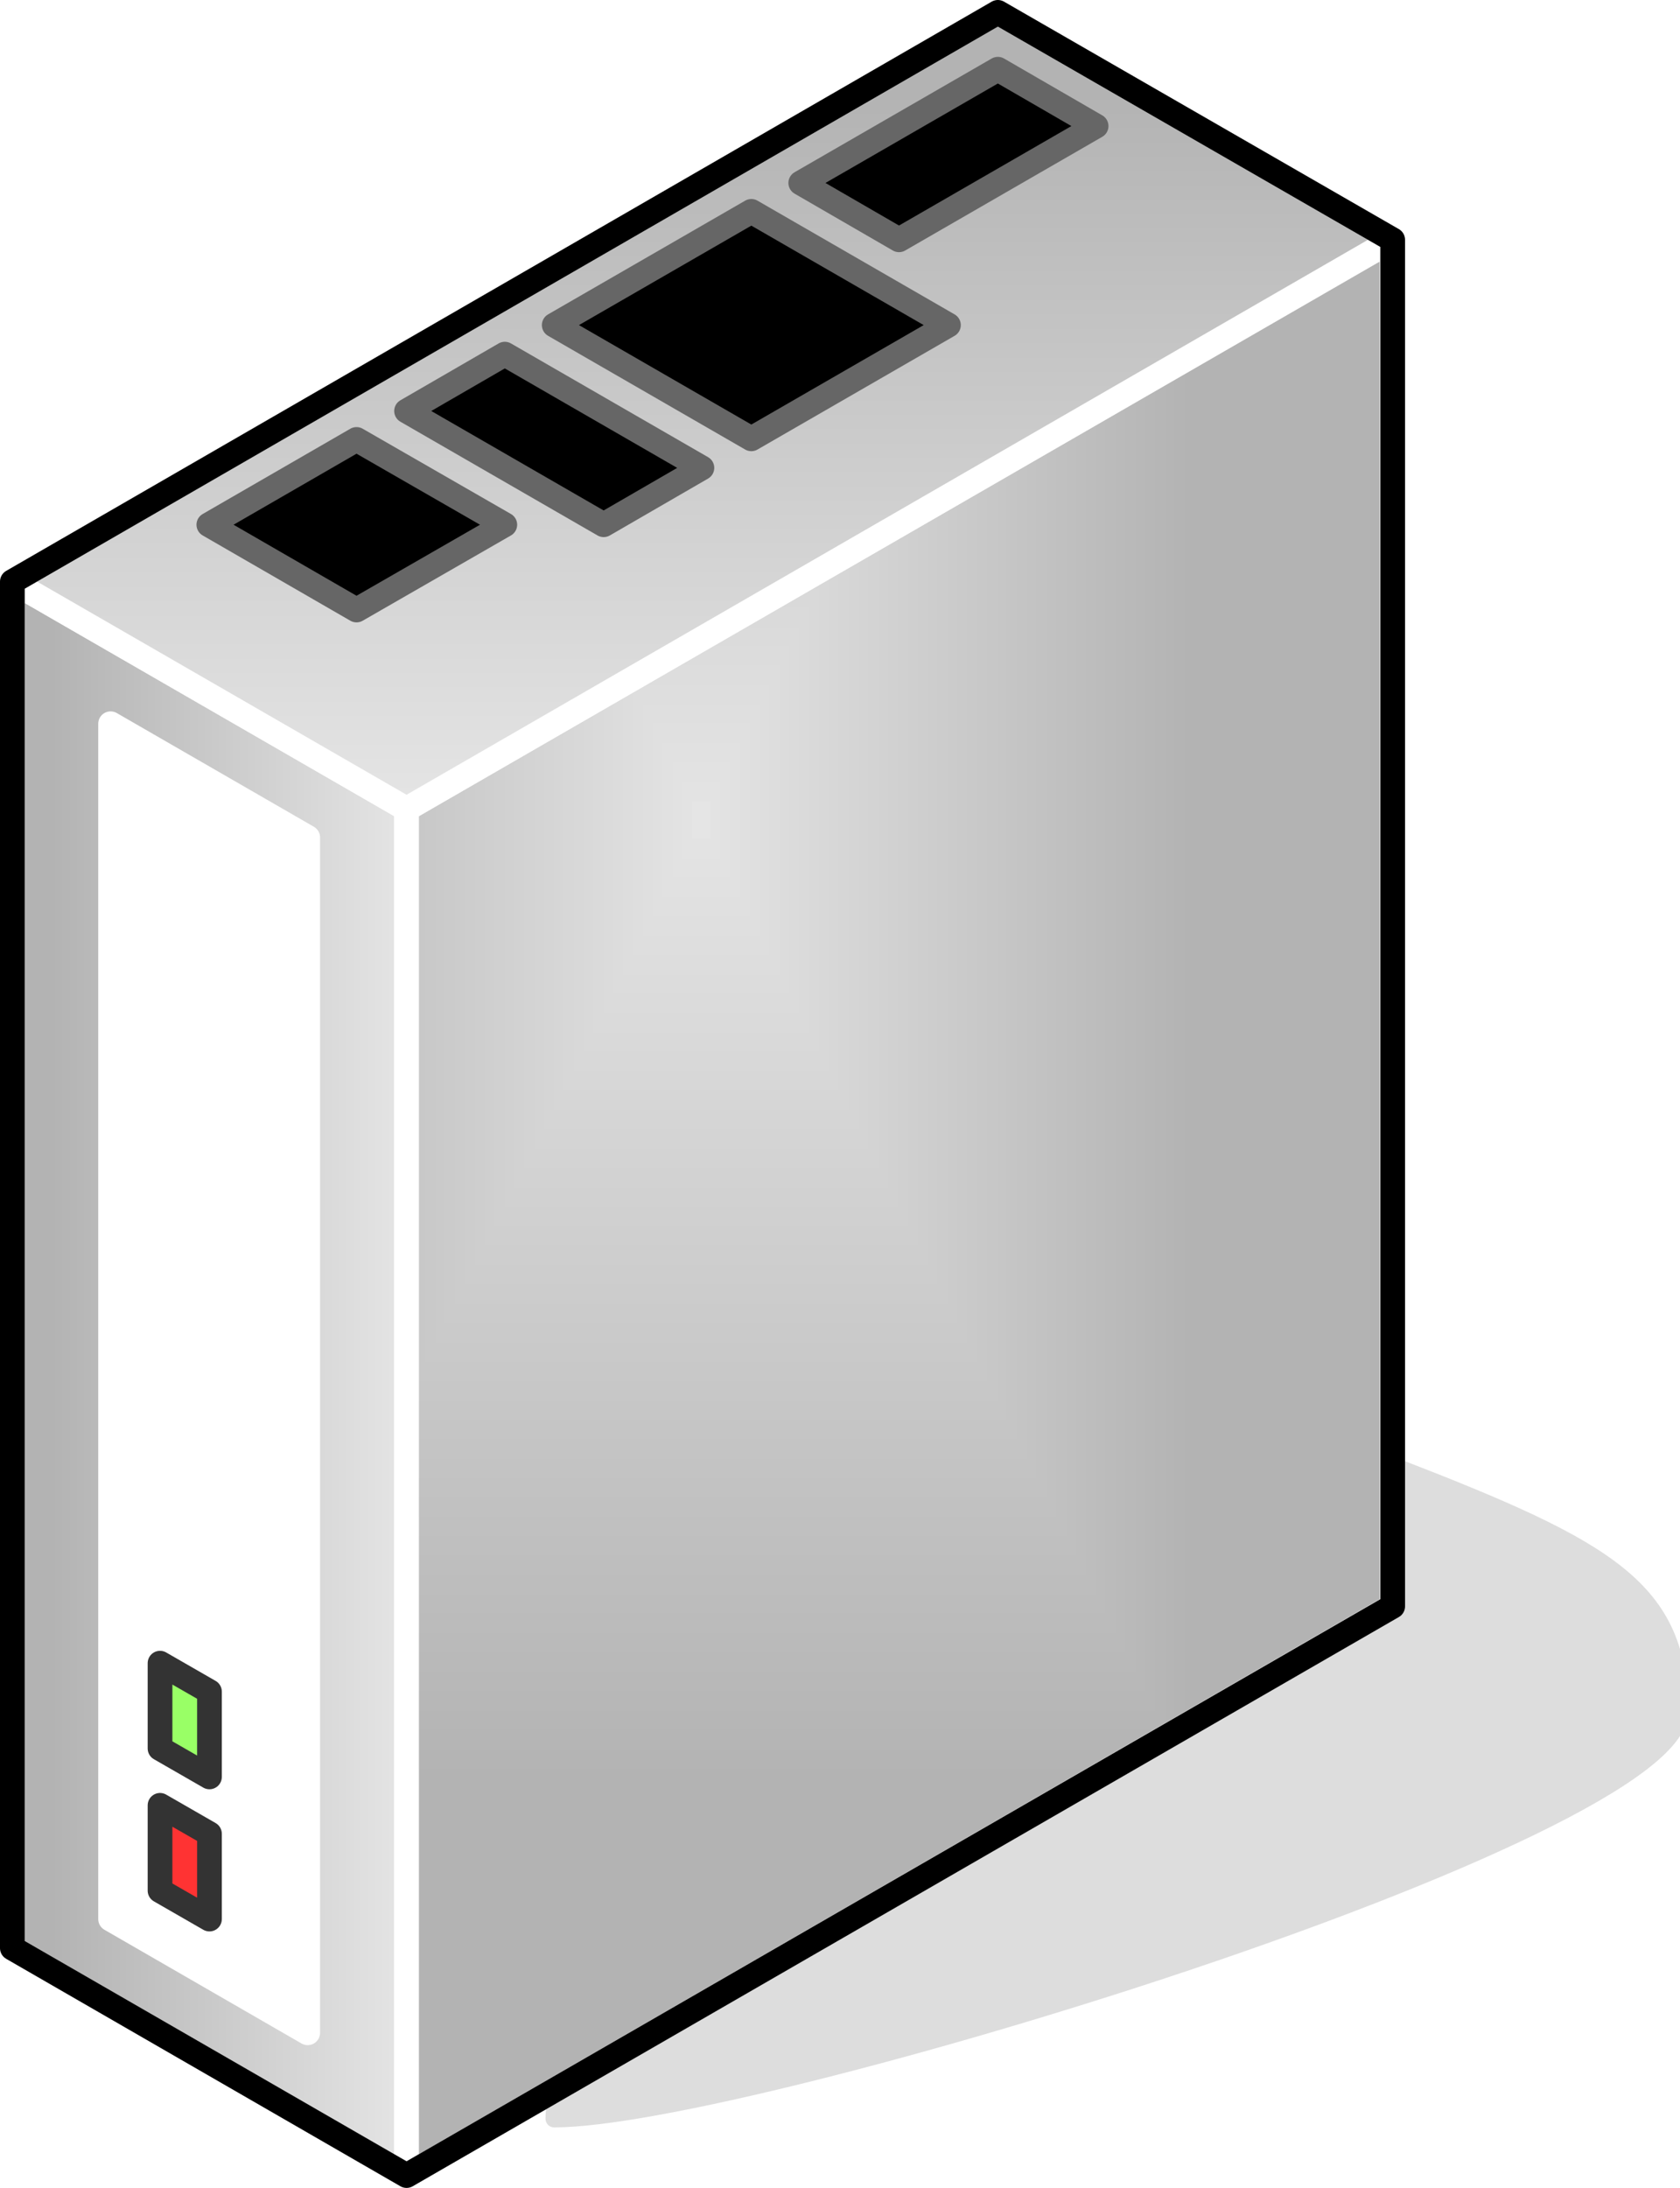 <?xml version="1.0" encoding="UTF-8"?>
<!DOCTYPE svg PUBLIC "-//W3C//DTD SVG 1.1//EN" "http://www.w3.org/Graphics/SVG/1.1/DTD/svg11.dtd">
<svg version="1.2" width="27.19mm" height="35.4mm" viewBox="8205 5993 2719 3540" preserveAspectRatio="xMidYMid" fill-rule="evenodd" stroke-width="28.222" stroke-linejoin="round" xmlns="http://www.w3.org/2000/svg" xmlns:ooo="http://xml.openoffice.org/svg/export" xmlns:xlink="http://www.w3.org/1999/xlink" xmlns:presentation="http://sun.com/xmlns/staroffice/presentation" xmlns:smil="http://www.w3.org/2001/SMIL20/" xmlns:anim="urn:oasis:names:tc:opendocument:xmlns:animation:1.0" xml:space="preserve">
 <defs class="ClipPathGroup">
  <clipPath id="presentation_clip_path" clipPathUnits="userSpaceOnUse">
   <rect x="8205" y="5993" width="2719" height="3540"/>
  </clipPath>
 </defs>
 <defs class="TextShapeIndex">
  <g ooo:slide="id1" ooo:id-list="id3 id4 id5 id6 id7 id8 id9 id10 id11 id12 id13 id14"/>
 </defs>
 <defs class="EmbeddedBulletChars">
  <g id="bullet-char-template(57356)" transform="scale(0,-0)">
   <path d="M 580,1141 L 1163,571 580,0 -4,571 580,1141 Z"/>
  </g>
  <g id="bullet-char-template(57354)" transform="scale(0,-0)">
   <path d="M 8,1128 L 1137,1128 1137,0 8,0 8,1128 Z"/>
  </g>
  <g id="bullet-char-template(10146)" transform="scale(0,-0)">
   <path d="M 174,0 L 602,739 174,1481 1456,739 174,0 Z M 1358,739 L 309,1346 659,739 1358,739 Z"/>
  </g>
  <g id="bullet-char-template(10132)" transform="scale(0,-0)">
   <path d="M 2015,739 L 1276,0 717,0 1260,543 174,543 174,936 1260,936 717,1481 1274,1481 2015,739 Z"/>
  </g>
  <g id="bullet-char-template(10007)" transform="scale(0,-0)">
   <path d="M 0,-2 C -7,14 -16,27 -25,37 L 356,567 C 262,823 215,952 215,954 215,979 228,992 255,992 264,992 276,990 289,987 310,991 331,999 354,1012 L 381,999 492,748 772,1049 836,1024 860,1049 C 881,1039 901,1025 922,1006 886,937 835,863 770,784 769,783 710,716 594,584 L 774,223 C 774,196 753,168 711,139 L 727,119 C 717,90 699,76 672,76 641,76 570,178 457,381 L 164,-76 C 142,-110 111,-127 72,-127 30,-127 9,-110 8,-76 1,-67 -2,-52 -2,-32 -2,-23 -1,-13 0,-2 Z"/>
  </g>
  <g id="bullet-char-template(10004)" transform="scale(0,-0)">
   <path d="M 285,-33 C 182,-33 111,30 74,156 52,228 41,333 41,471 41,549 55,616 82,672 116,743 169,778 240,778 293,778 328,747 346,684 L 369,508 C 377,444 397,411 428,410 L 1163,1116 C 1174,1127 1196,1133 1229,1133 1271,1133 1292,1118 1292,1087 L 1292,965 C 1292,929 1282,901 1262,881 L 442,47 C 390,-6 338,-33 285,-33 Z"/>
  </g>
  <g id="bullet-char-template(9679)" transform="scale(0,-0)">
   <path d="M 813,0 C 632,0 489,54 383,161 276,268 223,411 223,592 223,773 276,916 383,1023 489,1130 632,1184 813,1184 992,1184 1136,1130 1245,1023 1353,916 1407,772 1407,592 1407,412 1353,268 1245,161 1136,54 992,0 813,0 Z"/>
  </g>
  <g id="bullet-char-template(8226)" transform="scale(0,-0)">
   <path d="M 346,457 C 273,457 209,483 155,535 101,586 74,649 74,723 74,796 101,859 155,911 209,963 273,989 346,989 419,989 480,963 531,910 582,859 608,796 608,723 608,648 583,586 532,535 482,483 420,457 346,457 Z"/>
  </g>
  <g id="bullet-char-template(8211)" transform="scale(0,-0)">
   <path d="M -4,459 L 1135,459 1135,606 -4,606 -4,459 Z"/>
  </g>
 </defs>
 <defs class="TextEmbeddedBitmaps"/>
 <g class="SlideGroup">
  <g>
   <g id="id1" class="Slide" clip-path="url(#presentation_clip_path)">
    <g class="Page">
     <g class="Group">
      <g class="com.sun.star.drawing.ClosedBezierShape">
       <g id="id3">
        <rect class="BoundingBox" stroke="none" fill="none" x="9101" y="8367" width="1824" height="1056"/>
        <path fill="rgb(221,221,221)" stroke="none" d="M 9102,9421 C 9415,9421 10923,8960 10923,8763 10923,8565 10809,8500 10468,8368 10468,8565 9102,9092 9102,9421 Z"/>
        <path fill="none" stroke="rgb(221,221,221)" d="M 9102,9421 C 9415,9421 10923,8960 10923,8763 10923,8565 10809,8500 10468,8368 10468,8565 9102,9092 9102,9421 Z"/>
       </g>
      </g>
      <g class="Group">
       <g class="com.sun.star.drawing.PolyPolygonShape">
        <g id="id4">
         <rect class="BoundingBox" stroke="none" fill="none" x="8204" y="6914" width="680" height="2620"/>
         <g>
          <defs>
           <linearGradient id="gradient1" x1="8225" y1="8223" x2="8864" y2="8223" gradientUnits="userSpaceOnUse">
            <stop offset="0.1" style="stop-color:rgb(179,179,179)"/>
            <stop offset="1" style="stop-color:rgb(229,229,229)"/>
           </linearGradient>
          </defs>
          <path style="fill:url(#gradient1)" d="M 8225,9145 L 8225,6934 8863,7302 8863,9513 8225,9145 Z"/>
         </g>
         <path fill="none" stroke="rgb(255,255,255)" stroke-width="40" stroke-linejoin="round" d="M 8225,9145 L 8225,6934 8863,7302 8863,9513 8225,9145 Z"/>
        </g>
       </g>
       <g class="com.sun.star.drawing.PolyPolygonShape">
        <g id="id5">
         <rect class="BoundingBox" stroke="none" fill="none" x="8843" y="6361" width="1636" height="3173"/>
         <g>
          <defs>
           <pattern id="pattern1" x="8863" y="6381" width="1596" height="3133" patternUnits="userSpaceOnUse">
            <g transform="translate(-8863,-6381)">
             <path fill="rgb(179,179,179)" stroke="none" d="M 8862,6380 L 10459,6380 10459,9514 8862,9514 8862,6380 Z M 8558,5785 L 10123,5785 10123,8855 8558,8855 8558,5785 Z"/>
             <path fill="rgb(180,180,180)" stroke="none" d="M 8558,5785 L 10123,5785 10123,8855 8558,8855 8558,5785 Z M 8574,5816 L 10107,5816 10107,8824 8574,8824 8574,5816 Z"/>
             <path fill="rgb(181,181,181)" stroke="none" d="M 8574,5816 L 10107,5816 10107,8824 8574,8824 8574,5816 Z M 8590,5848 L 10091,5848 10091,8792 8590,8792 8590,5848 Z"/>
             <path fill="rgb(182,182,182)" stroke="none" d="M 8590,5848 L 10091,5848 10091,8792 8590,8792 8590,5848 Z M 8606,5879 L 10075,5879 10075,8761 8606,8761 8606,5879 Z"/>
             <path fill="rgb(183,183,183)" stroke="none" d="M 8606,5879 L 10075,5879 10075,8761 8606,8761 8606,5879 Z M 8622,5910 L 10059,5910 10059,8730 8622,8730 8622,5910 Z"/>
             <path fill="rgb(184,184,184)" stroke="none" d="M 8622,5910 L 10059,5910 10059,8730 8622,8730 8622,5910 Z M 8638,5942 L 10043,5942 10043,8698 8638,8698 8638,5942 Z"/>
             <path fill="rgb(185,185,185)" stroke="none" d="M 8638,5942 L 10043,5942 10043,8698 8638,8698 8638,5942 Z M 8654,5973 L 10027,5973 10027,8667 8654,8667 8654,5973 Z"/>
             <path fill="rgb(186,186,186)" stroke="none" d="M 8654,5973 L 10027,5973 10027,8667 8654,8667 8654,5973 Z M 8670,6004 L 10011,6004 10011,8636 8670,8636 8670,6004 Z"/>
             <path fill="rgb(187,187,187)" stroke="none" d="M 8670,6004 L 10011,6004 10011,8636 8670,8636 8670,6004 Z M 8686,6036 L 9995,6036 9995,8604 8686,8604 8686,6036 Z"/>
             <path fill="rgb(188,188,188)" stroke="none" d="M 8686,6036 L 9995,6036 9995,8604 8686,8604 8686,6036 Z M 8702,6067 L 9979,6067 9979,8573 8702,8573 8702,6067 Z"/>
             <path fill="rgb(189,189,189)" stroke="none" d="M 8702,6067 L 9979,6067 9979,8573 8702,8573 8702,6067 Z M 8718,6098 L 9963,6098 9963,8542 8718,8542 8718,6098 Z"/>
             <path fill="rgb(190,190,190)" stroke="none" d="M 8718,6098 L 9963,6098 9963,8542 8718,8542 8718,6098 Z M 8734,6130 L 9947,6130 9947,8510 8734,8510 8734,6130 Z"/>
             <path fill="rgb(191,191,191)" stroke="none" d="M 8734,6130 L 9947,6130 9947,8510 8734,8510 8734,6130 Z M 8750,6161 L 9931,6161 9931,8479 8750,8479 8750,6161 Z"/>
             <path fill="rgb(192,192,192)" stroke="none" d="M 8750,6161 L 9931,6161 9931,8479 8750,8479 8750,6161 Z M 8766,6192 L 9915,6192 9915,8448 8766,8448 8766,6192 Z"/>
             <path fill="rgb(193,193,193)" stroke="none" d="M 8766,6192 L 9915,6192 9915,8448 8766,8448 8766,6192 Z M 8782,6224 L 9899,6224 9899,8416 8782,8416 8782,6224 Z"/>
             <path fill="rgb(194,194,194)" stroke="none" d="M 8782,6224 L 9899,6224 9899,8416 8782,8416 8782,6224 Z M 8798,6255 L 9883,6255 9883,8385 8798,8385 8798,6255 Z"/>
             <path fill="rgb(195,195,195)" stroke="none" d="M 8798,6255 L 9883,6255 9883,8385 8798,8385 8798,6255 Z M 8814,6286 L 9867,6286 9867,8354 8814,8354 8814,6286 Z"/>
             <path fill="rgb(196,196,196)" stroke="none" d="M 8814,6286 L 9867,6286 9867,8354 8814,8354 8814,6286 Z M 8830,6318 L 9851,6318 9851,8322 8830,8322 8830,6318 Z"/>
             <path fill="rgb(197,197,197)" stroke="none" d="M 8830,6318 L 9851,6318 9851,8322 8830,8322 8830,6318 Z M 8845,6349 L 9835,6349 9835,8291 8845,8291 8845,6349 Z"/>
             <path fill="rgb(198,198,198)" stroke="none" d="M 8845,6349 L 9835,6349 9835,8291 8845,8291 8845,6349 Z M 8861,6380 L 9819,6380 9819,8260 8861,8260 8861,6380 Z"/>
             <path fill="rgb(199,199,199)" stroke="none" d="M 8861,6380 L 9819,6380 9819,8260 8861,8260 8861,6380 Z M 8877,6411 L 9803,6411 9803,8228 8877,8228 8877,6411 Z"/>
             <path fill="rgb(200,200,200)" stroke="none" d="M 8877,6411 L 9803,6411 9803,8228 8877,8228 8877,6411 Z M 8893,6442 L 9787,6442 9787,8197 8893,8197 8893,6442 Z"/>
             <path fill="rgb(201,201,201)" stroke="none" d="M 8893,6442 L 9787,6442 9787,8197 8893,8197 8893,6442 Z M 8909,6474 L 9771,6474 9771,8165 8909,8165 8909,6474 Z"/>
             <path fill="rgb(202,202,202)" stroke="none" d="M 8909,6474 L 9771,6474 9771,8165 8909,8165 8909,6474 Z M 8925,6505 L 9755,6505 9755,8134 8925,8134 8925,6505 Z"/>
             <path fill="rgb(203,203,203)" stroke="none" d="M 8925,6505 L 9755,6505 9755,8134 8925,8134 8925,6505 Z M 8941,6536 L 9739,6536 9739,8103 8941,8103 8941,6536 Z"/>
             <path fill="rgb(204,204,204)" stroke="none" d="M 8941,6536 L 9739,6536 9739,8103 8941,8103 8941,6536 Z M 8957,6568 L 9723,6568 9723,8071 8957,8071 8957,6568 Z"/>
             <path fill="rgb(205,205,205)" stroke="none" d="M 8957,6568 L 9723,6568 9723,8071 8957,8071 8957,6568 Z M 8973,6599 L 9707,6599 9707,8040 8973,8040 8973,6599 Z"/>
             <path fill="rgb(206,206,206)" stroke="none" d="M 8973,6599 L 9707,6599 9707,8040 8973,8040 8973,6599 Z M 8989,6630 L 9691,6630 9691,8009 8989,8009 8989,6630 Z"/>
             <path fill="rgb(207,207,207)" stroke="none" d="M 8989,6630 L 9691,6630 9691,8009 8989,8009 8989,6630 Z M 9005,6662 L 9675,6662 9675,7977 9005,7977 9005,6662 Z"/>
             <path fill="rgb(208,208,208)" stroke="none" d="M 9005,6662 L 9675,6662 9675,7977 9005,7977 9005,6662 Z M 9021,6693 L 9659,6693 9659,7946 9021,7946 9021,6693 Z"/>
             <path fill="rgb(209,209,209)" stroke="none" d="M 9021,6693 L 9659,6693 9659,7946 9021,7946 9021,6693 Z M 9037,6724 L 9643,6724 9643,7915 9037,7915 9037,6724 Z"/>
             <path fill="rgb(210,210,210)" stroke="none" d="M 9037,6724 L 9643,6724 9643,7915 9037,7915 9037,6724 Z M 9053,6756 L 9627,6756 9627,7883 9053,7883 9053,6756 Z"/>
             <path fill="rgb(211,211,211)" stroke="none" d="M 9053,6756 L 9627,6756 9627,7883 9053,7883 9053,6756 Z M 9069,6787 L 9611,6787 9611,7852 9069,7852 9069,6787 Z"/>
             <path fill="rgb(212,212,212)" stroke="none" d="M 9069,6787 L 9611,6787 9611,7852 9069,7852 9069,6787 Z M 9085,6818 L 9595,6818 9595,7821 9085,7821 9085,6818 Z"/>
             <path fill="rgb(213,213,213)" stroke="none" d="M 9085,6818 L 9595,6818 9595,7821 9085,7821 9085,6818 Z M 9101,6850 L 9579,6850 9579,7789 9101,7789 9101,6850 Z"/>
             <path fill="rgb(214,214,214)" stroke="none" d="M 9101,6850 L 9579,6850 9579,7789 9101,7789 9101,6850 Z M 9117,6881 L 9563,6881 9563,7758 9117,7758 9117,6881 Z"/>
             <path fill="rgb(215,215,215)" stroke="none" d="M 9117,6881 L 9563,6881 9563,7758 9117,7758 9117,6881 Z M 9133,6912 L 9547,6912 9547,7727 9133,7727 9133,6912 Z"/>
             <path fill="rgb(216,216,216)" stroke="none" d="M 9133,6912 L 9547,6912 9547,7727 9133,7727 9133,6912 Z M 9149,6944 L 9531,6944 9531,7695 9149,7695 9149,6944 Z"/>
             <path fill="rgb(217,217,217)" stroke="none" d="M 9149,6944 L 9531,6944 9531,7695 9149,7695 9149,6944 Z M 9165,6975 L 9515,6975 9515,7664 9165,7664 9165,6975 Z"/>
             <path fill="rgb(218,218,218)" stroke="none" d="M 9165,6975 L 9515,6975 9515,7664 9165,7664 9165,6975 Z M 9181,7007 L 9499,7007 9499,7633 9181,7633 9181,7007 Z"/>
             <path fill="rgb(219,219,219)" stroke="none" d="M 9181,7007 L 9499,7007 9499,7633 9181,7633 9181,7007 Z M 9197,7038 L 9483,7038 9483,7601 9197,7601 9197,7038 Z"/>
             <path fill="rgb(220,220,220)" stroke="none" d="M 9197,7038 L 9483,7038 9483,7601 9197,7601 9197,7038 Z M 9213,7069 L 9467,7069 9467,7570 9213,7570 9213,7069 Z"/>
             <path fill="rgb(221,221,221)" stroke="none" d="M 9213,7069 L 9467,7069 9467,7570 9213,7570 9213,7069 Z M 9229,7101 L 9451,7101 9451,7538 9229,7538 9229,7101 Z"/>
             <path fill="rgb(222,222,222)" stroke="none" d="M 9229,7101 L 9451,7101 9451,7538 9229,7538 9229,7101 Z M 9245,7132 L 9435,7132 9435,7507 9245,7507 9245,7132 Z"/>
             <path fill="rgb(223,223,223)" stroke="none" d="M 9245,7132 L 9435,7132 9435,7507 9245,7507 9245,7132 Z M 9261,7163 L 9419,7163 9419,7476 9261,7476 9261,7163 Z"/>
             <path fill="rgb(224,224,224)" stroke="none" d="M 9261,7163 L 9419,7163 9419,7476 9261,7476 9261,7163 Z M 9277,7195 L 9403,7195 9403,7444 9277,7444 9277,7195 Z"/>
             <path fill="rgb(225,225,225)" stroke="none" d="M 9277,7195 L 9403,7195 9403,7444 9277,7444 9277,7195 Z M 9293,7226 L 9387,7226 9387,7413 9293,7413 9293,7226 Z"/>
             <path fill="rgb(226,226,226)" stroke="none" d="M 9293,7226 L 9387,7226 9387,7413 9293,7413 9293,7226 Z M 9309,7257 L 9371,7257 9371,7382 9309,7382 9309,7257 Z"/>
             <path fill="rgb(227,227,227)" stroke="none" d="M 9309,7257 L 9371,7257 9371,7382 9309,7382 9309,7257 Z M 9325,7289 L 9355,7289 9355,7350 9325,7350 9325,7289 Z"/>
             <path fill="rgb(229,229,229)" stroke="none" d="M 9325,7289 L 9355,7289 9355,7350 9325,7350 9325,7289 Z"/>
            </g>
           </pattern>
          </defs>
          <path style="fill:url(#pattern1)" d="M 8863,9513 L 8863,7302 10458,6381 10458,8592 8863,9513 Z"/>
         </g>
         <path fill="none" stroke="rgb(255,255,255)" stroke-width="40" stroke-linejoin="round" d="M 8863,9513 L 8863,7302 10458,6381 10458,8592 8863,9513 Z"/>
        </g>
       </g>
       <g class="com.sun.star.drawing.PolyPolygonShape">
        <g id="id6">
         <rect class="BoundingBox" stroke="none" fill="none" x="8205" y="5993" width="2275" height="1330"/>
         <g>
          <defs>
           <linearGradient id="gradient2" x1="9342" y1="6013" x2="9342" y2="7302" gradientUnits="userSpaceOnUse">
            <stop offset="0.1" style="stop-color:rgb(179,179,179)"/>
            <stop offset="1" style="stop-color:rgb(229,229,229)"/>
           </linearGradient>
          </defs>
          <path style="fill:url(#gradient2)" d="M 8863,7302 L 8225,6934 9820,6013 10459,6381 8863,7302 Z"/>
         </g>
         <path fill="none" stroke="rgb(255,255,255)" stroke-width="40" stroke-linejoin="round" d="M 8863,7302 L 8225,6934 9820,6013 10459,6381 8863,7302 Z"/>
        </g>
       </g>
       <g class="com.sun.star.drawing.PolyPolygonShape">
        <g id="id7">
         <rect class="BoundingBox" stroke="none" fill="none" x="8205" y="5993" width="2275" height="3542"/>
         <path fill="none" stroke="rgb(0,0,0)" stroke-width="40" stroke-linejoin="round" d="M 8225,9145 L 8225,6934 9820,6013 10459,6381 10459,8592 8863,9513 8225,9145 Z"/>
        </g>
       </g>
       <g class="com.sun.star.drawing.PolyPolygonShape">
        <g id="id8">
         <rect class="BoundingBox" stroke="none" fill="none" x="9481" y="6085" width="519" height="317"/>
         <path fill="rgb(0,0,0)" stroke="none" d="M 9501,6289 L 9820,6105 9979,6197 9660,6381 9501,6289 Z"/>
         <path fill="none" stroke="rgb(102,102,102)" stroke-width="40" stroke-linejoin="round" d="M 9501,6289 L 9820,6105 9979,6197 9660,6381 9501,6289 Z"/>
        </g>
       </g>
       <g class="com.sun.star.drawing.PolyPolygonShape">
        <g id="id9">
         <rect class="BoundingBox" stroke="none" fill="none" x="8364" y="7144" width="360" height="2159"/>
         <path fill="rgb(255,255,255)" stroke="none" d="M 8384,9098 L 8384,7164 8703,7348 8703,9282 8384,9098 Z"/>
         <path fill="none" stroke="rgb(255,255,255)" stroke-width="40" stroke-linejoin="round" d="M 8384,9098 L 8384,7164 8703,7348 8703,9282 8384,9098 Z"/>
        </g>
       </g>
       <g class="com.sun.star.drawing.PolyPolygonShape">
        <g id="id10">
         <rect class="BoundingBox" stroke="none" fill="none" x="9081" y="6315" width="680" height="409"/>
         <path fill="rgb(0,0,0)" stroke="none" d="M 9102,6519 L 9421,6335 9740,6519 9421,6703 9102,6519 Z"/>
         <path fill="none" stroke="rgb(102,102,102)" stroke-width="40" stroke-linejoin="round" d="M 9102,6519 L 9421,6335 9740,6519 9421,6703 9102,6519 Z"/>
        </g>
       </g>
       <g class="com.sun.star.drawing.PolyPolygonShape">
        <g id="id11">
         <rect class="BoundingBox" stroke="none" fill="none" x="8843" y="6546" width="519" height="317"/>
         <path fill="rgb(0,0,0)" stroke="none" d="M 8863,6658 L 9022,6566 9341,6750 9182,6842 8863,6658 Z"/>
         <path fill="none" stroke="rgb(102,102,102)" stroke-width="40" stroke-linejoin="round" d="M 8863,6658 L 9022,6566 9341,6750 9182,6842 8863,6658 Z"/>
        </g>
       </g>
       <g class="com.sun.star.drawing.PolyPolygonShape">
        <g id="id12">
         <rect class="BoundingBox" stroke="none" fill="none" x="8522" y="6684" width="521" height="317"/>
         <path fill="rgb(0,0,0)" stroke="none" d="M 8543,6842 L 8782,6704 9022,6842 8782,6980 8543,6842 Z"/>
         <path fill="none" stroke="rgb(102,102,102)" stroke-width="40" stroke-linejoin="round" d="M 8543,6842 L 8782,6704 9022,6842 8782,6980 8543,6842 Z"/>
        </g>
       </g>
       <g class="com.sun.star.drawing.PolyPolygonShape">
        <g id="id13">
         <rect class="BoundingBox" stroke="none" fill="none" x="8444" y="8893" width="122" height="226"/>
         <path fill="rgb(255,51,51)" stroke="none" d="M 8464,9052 L 8464,8914 8544,8960 8544,9098 8464,9052 Z"/>
         <path fill="none" stroke="rgb(51,51,51)" stroke-width="40" stroke-linejoin="round" d="M 8464,9052 L 8464,8914 8544,8960 8544,9098 8464,9052 Z"/>
        </g>
       </g>
       <g class="com.sun.star.drawing.PolyPolygonShape">
        <g id="id14">
         <rect class="BoundingBox" stroke="none" fill="none" x="8444" y="8663" width="122" height="226"/>
         <path fill="rgb(153,255,102)" stroke="none" d="M 8464,8822 L 8464,8684 8544,8730 8544,8868 8464,8822 Z"/>
         <path fill="none" stroke="rgb(51,51,51)" stroke-width="40" stroke-linejoin="round" d="M 8464,8822 L 8464,8684 8544,8730 8544,8868 8464,8822 Z"/>
        </g>
       </g>
      </g>
     </g>
    </g>
   </g>
  </g>
 </g>
</svg>